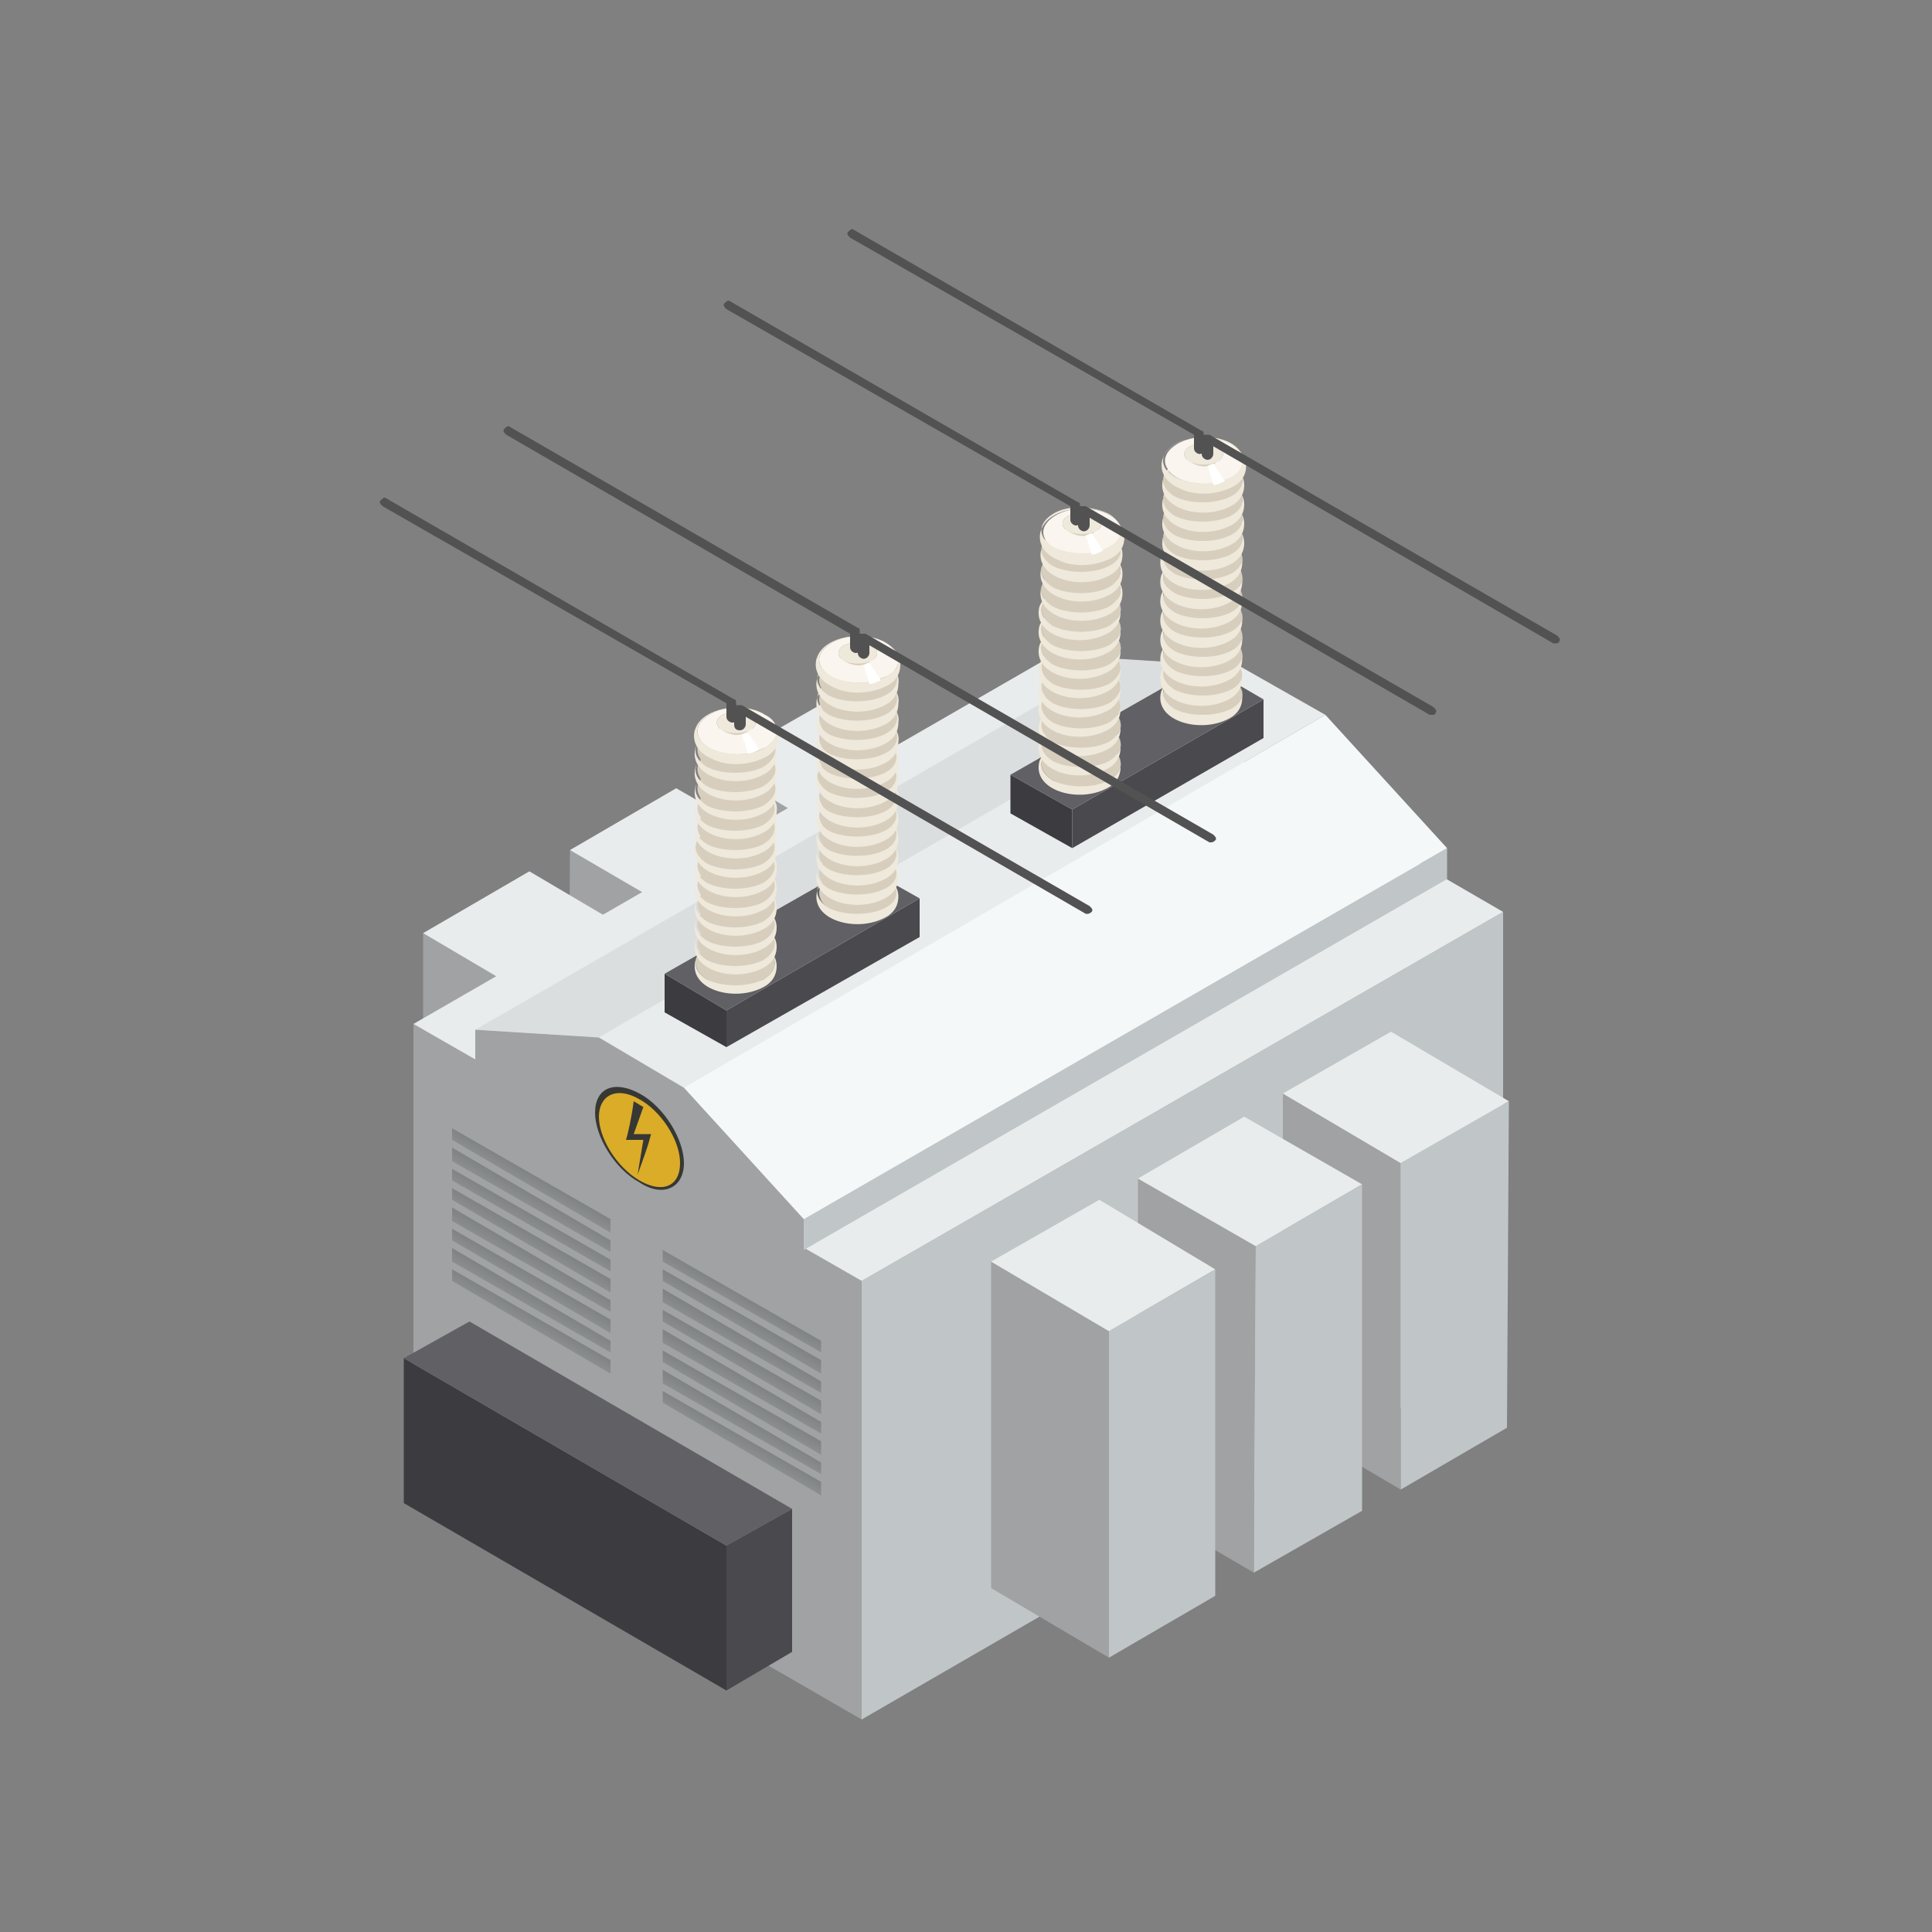 <?xml version="1.0" encoding="utf-8"?>
<!-- Generator: Adobe Illustrator 19.0.0, SVG Export Plug-In . SVG Version: 6.00 Build 0)  -->
<svg version="1.1" id="Warstwa_1" xmlns="http://www.w3.org/2000/svg" xmlns:xlink="http://www.w3.org/1999/xlink" x="0px" y="0px"
	 viewBox="0 0 100 100" style="enable-background:new 0 0 100 100;" xml:space="preserve">
<rect x="0" y="0" width="100" height="100" fill="#808080" stroke="none"/>
<style type="text/css">
	.st0{fill:#A0A2A3;}
	.st1{fill:#E9ECED;}
	.st2{fill:#3C3C40;}
	.st3{fill:#C0C6C7;}
	.st4{enable-background:new    ;}
	.st5{fill:#DBDEDF;}
	.st6{fill:#F5F8F8;}
	.st7{opacity:0.4;fill:url(#SVGID_1_);}
	.st8{opacity:0.4;fill:url(#SVGID_2_);}
	.st9{opacity:0.4;fill:url(#SVGID_3_);}
	.st10{opacity:0.4;fill:url(#SVGID_4_);}
	.st11{opacity:0.4;fill:url(#SVGID_5_);}
	.st12{opacity:0.4;fill:url(#SVGID_6_);}
	.st13{opacity:0.4;fill:url(#SVGID_7_);}
	.st14{opacity:0.4;fill:url(#SVGID_8_);}
	.st15{opacity:0.4;fill:url(#SVGID_9_);}
	.st16{opacity:0.4;fill:url(#SVGID_10_);}
	.st17{opacity:0.4;fill:url(#SVGID_11_);}
	.st18{opacity:0.4;fill:url(#SVGID_12_);}
	.st19{opacity:0.4;fill:url(#SVGID_13_);}
	.st20{opacity:0.4;fill:url(#SVGID_14_);}
	.st21{opacity:0.4;fill:url(#SVGID_15_);}
	.st22{opacity:0.4;fill:url(#SVGID_16_);}
	.st23{fill:#49494E;}
	.st24{fill:#606065;}
	.st25{fill:#D7CEBE;}
	.st26{fill:#EFE9DB;}
	.st27{fill:#FAF5EE;}
	.st28{fill:#FFFFFF;}
	.st29{fill:#525252;}
	.st30{fill:#373734;}
	.st31{fill:#DAAC27;}
</style>
<g id="_x35__1_">
	<g id="_x35_">
		<g>
			<g>
				<g>
					<polygon class="st0" points="43,60.1 37,56.5 37,39.6 43.1,43.2 					"/>
					<polygon class="st1" points="43.1,43.2 37,39.6 42.6,36.4 48.6,40 					"/>
					<polygon class="st2" points="48.6,40 48.6,56.9 43,60.1 43.1,43.2 					"/>
				</g>
				<g>
					<polygon class="st0" points="35.5,64.4 29.4,60.9 29.5,44 35.5,47.5 					"/>
					<polygon class="st1" points="35.5,47.5 29.5,44 35,40.8 41.1,44.3 					"/>
					<polygon class="st2" points="41.1,44.3 41,61.2 35.5,64.4 35.5,47.5 					"/>
				</g>
				<g>
					<polygon class="st0" points="27.9,68.8 21.9,65.2 21.9,48.3 28,51.9 					"/>
					<polygon class="st1" points="28,51.9 21.9,48.3 27.4,45.1 33.5,48.7 					"/>
					<polygon class="st2" points="33.5,48.7 33.5,65.6 27.9,68.8 28,51.9 					"/>
				</g>
			</g>
			<g id="Axonometric_Cube">
				<polygon id="Cube_face_-_left_78_" class="st0" points="44.6,89 21.4,75.6 21.4,53 44.6,66.3 				"/>
				<polygon id="Cube_face_-_right_78_" class="st3" points="77.8,69.8 44.6,89 44.6,66.3 77.8,47.2 				"/>
				<polygon id="Cube_face_-_top_78_" class="st1" points="44.6,66.3 21.4,53 54.7,33.8 77.8,47.2 				"/>
			</g>
			<g class="st4">
				<g>
					<polygon class="st5" points="24.6,53.3 57.9,34.1 64.2,34.5 31,53.7 					"/>
				</g>
				<g>
					<polygon class="st1" points="31,53.7 64.2,34.5 68.6,37 35.4,56.3 					"/>
				</g>
				<g>
					<polygon class="st3" points="41.6,63.1 74.9,43.9 74.9,45.5 41.6,64.7 					"/>
				</g>
				<g>
					<polygon class="st6" points="35.4,56.3 68.6,37 74.9,43.9 41.6,63.1 					"/>
				</g>
				<g>
					<polygon class="st0" points="35.4,56.3 41.6,63.1 41.6,64.7 24.6,54.9 24.6,53.3 31,53.7 					"/>
				</g>
			</g>
		</g>
		<g>
			<g>
				<linearGradient id="SVGID_1_" gradientUnits="userSpaceOnUse" x1="27.655" y1="60.823" x2="27.376" y2="61.306">
					<stop  offset="0" style="stop-color:#505557"/>
					<stop  offset="1" style="stop-color:#6B6F71"/>
				</linearGradient>
				<polygon class="st7" points="31.6,63.8 23.4,59 23.4,58.4 31.6,63.1 				"/>
				<linearGradient id="SVGID_2_" gradientUnits="userSpaceOnUse" x1="27.655" y1="61.867" x2="27.376" y2="62.35">
					<stop  offset="0" style="stop-color:#505557"/>
					<stop  offset="1" style="stop-color:#6B6F71"/>
				</linearGradient>
				<polygon class="st8" points="31.6,64.8 23.4,60.1 23.4,59.4 31.6,64.2 				"/>
				<linearGradient id="SVGID_3_" gradientUnits="userSpaceOnUse" x1="27.655" y1="62.91" x2="27.376" y2="63.394">
					<stop  offset="0" style="stop-color:#505557"/>
					<stop  offset="1" style="stop-color:#6B6F71"/>
				</linearGradient>
				<polygon class="st9" points="31.6,65.8 23.4,61.1 23.4,60.5 31.6,65.2 				"/>
				<linearGradient id="SVGID_4_" gradientUnits="userSpaceOnUse" x1="27.655" y1="63.954" x2="27.376" y2="64.437">
					<stop  offset="0" style="stop-color:#505557"/>
					<stop  offset="1" style="stop-color:#6B6F71"/>
				</linearGradient>
				<polygon class="st10" points="31.6,66.9 23.4,62.1 23.4,61.5 31.6,66.2 				"/>
				<linearGradient id="SVGID_5_" gradientUnits="userSpaceOnUse" x1="27.655" y1="64.998" x2="27.376" y2="65.481">
					<stop  offset="0" style="stop-color:#505557"/>
					<stop  offset="1" style="stop-color:#6B6F71"/>
				</linearGradient>
				<polygon class="st11" points="31.6,67.9 23.4,63.2 23.4,62.5 31.6,67.3 				"/>
				<linearGradient id="SVGID_6_" gradientUnits="userSpaceOnUse" x1="27.655" y1="66.041" x2="27.376" y2="66.525">
					<stop  offset="0" style="stop-color:#505557"/>
					<stop  offset="1" style="stop-color:#6B6F71"/>
				</linearGradient>
				<polygon class="st12" points="31.6,69 23.4,64.2 23.4,63.6 31.6,68.3 				"/>
				<linearGradient id="SVGID_7_" gradientUnits="userSpaceOnUse" x1="27.655" y1="67.085" x2="27.376" y2="67.568">
					<stop  offset="0" style="stop-color:#505557"/>
					<stop  offset="1" style="stop-color:#6B6F71"/>
				</linearGradient>
				<polygon class="st13" points="31.6,70 23.4,65.3 23.4,64.6 31.6,69.4 				"/>
				<linearGradient id="SVGID_8_" gradientUnits="userSpaceOnUse" x1="27.655" y1="68.129" x2="27.376" y2="68.612">
					<stop  offset="0" style="stop-color:#505557"/>
					<stop  offset="1" style="stop-color:#6B6F71"/>
				</linearGradient>
				<polygon class="st14" points="31.6,71.1 23.4,66.3 23.4,65.7 31.6,70.4 				"/>
			</g>
			<g>
				<linearGradient id="SVGID_9_" gradientUnits="userSpaceOnUse" x1="38.542" y1="67.109" x2="38.264" y2="67.592">
					<stop  offset="0" style="stop-color:#505557"/>
					<stop  offset="1" style="stop-color:#6B6F71"/>
				</linearGradient>
				<polygon class="st15" points="42.5,70 34.3,65.3 34.3,64.7 42.5,69.4 				"/>
				<linearGradient id="SVGID_10_" gradientUnits="userSpaceOnUse" x1="38.542" y1="68.153" x2="38.264" y2="68.636">
					<stop  offset="0" style="stop-color:#505557"/>
					<stop  offset="1" style="stop-color:#6B6F71"/>
				</linearGradient>
				<polygon class="st16" points="42.5,71.1 34.3,66.3 34.3,65.7 42.5,70.4 				"/>
				<linearGradient id="SVGID_11_" gradientUnits="userSpaceOnUse" x1="38.543" y1="69.196" x2="38.264" y2="69.68">
					<stop  offset="0" style="stop-color:#505557"/>
					<stop  offset="1" style="stop-color:#6B6F71"/>
				</linearGradient>
				<polygon class="st17" points="42.5,72.1 34.3,67.4 34.3,66.7 42.5,71.5 				"/>
				<linearGradient id="SVGID_12_" gradientUnits="userSpaceOnUse" x1="38.542" y1="70.24" x2="38.264" y2="70.723">
					<stop  offset="0" style="stop-color:#505557"/>
					<stop  offset="1" style="stop-color:#6B6F71"/>
				</linearGradient>
				<polygon class="st18" points="42.5,73.2 34.3,68.4 34.3,67.8 42.5,72.5 				"/>
				<linearGradient id="SVGID_13_" gradientUnits="userSpaceOnUse" x1="38.542" y1="71.284" x2="38.264" y2="71.767">
					<stop  offset="0" style="stop-color:#505557"/>
					<stop  offset="1" style="stop-color:#6B6F71"/>
				</linearGradient>
				<polygon class="st19" points="42.5,74.2 34.3,69.5 34.3,68.8 42.5,73.6 				"/>
				<linearGradient id="SVGID_14_" gradientUnits="userSpaceOnUse" x1="38.542" y1="72.328" x2="38.264" y2="72.811">
					<stop  offset="0" style="stop-color:#505557"/>
					<stop  offset="1" style="stop-color:#6B6F71"/>
				</linearGradient>
				<polygon class="st20" points="42.5,75.3 34.3,70.5 34.3,69.9 42.5,74.6 				"/>
				<linearGradient id="SVGID_15_" gradientUnits="userSpaceOnUse" x1="38.542" y1="73.371" x2="38.264" y2="73.855">
					<stop  offset="0" style="stop-color:#505557"/>
					<stop  offset="1" style="stop-color:#6B6F71"/>
				</linearGradient>
				<polygon class="st21" points="42.5,76.3 34.3,71.6 34.3,70.9 42.5,75.7 				"/>
				<linearGradient id="SVGID_16_" gradientUnits="userSpaceOnUse" x1="38.542" y1="74.415" x2="38.264" y2="74.898">
					<stop  offset="0" style="stop-color:#505557"/>
					<stop  offset="1" style="stop-color:#6B6F71"/>
				</linearGradient>
				<polygon class="st22" points="42.5,77.4 34.3,72.6 34.3,72 42.5,76.7 				"/>
			</g>
		</g>
	</g>
	<g>
		<g>
			<polygon class="st0" points="72.5,77.1 66.4,73.5 66.4,56.6 72.5,60.2 			"/>
			<polygon class="st1" points="72.5,60.2 66.4,56.6 72,53.4 78.1,57 			"/>
			<polygon class="st3" points="78.1,57 78,73.9 72.5,77.1 72.5,60.2 			"/>
		</g>
		<g>
			<polygon class="st0" points="64.9,81.4 58.9,77.9 58.9,61 65,64.5 			"/>
			<polygon class="st1" points="65,64.5 58.9,61 64.4,57.8 70.5,61.3 			"/>
			<polygon class="st3" points="70.5,61.3 70.5,78.2 64.9,81.4 65,64.5 			"/>
		</g>
		<g>
			<polygon class="st0" points="57.4,85.8 51.3,82.2 51.3,65.3 57.4,68.9 			"/>
			<polygon class="st1" points="57.4,68.9 51.3,65.3 56.9,62.1 62.9,65.7 			"/>
			<polygon class="st3" points="62.9,65.7 62.9,82.6 57.4,85.8 57.4,68.9 			"/>
		</g>
	</g>
	<g>
		<g id="Axonometric_Cube_1_">
			<polygon id="Cube_face_-_left_88_" class="st2" points="55.5,41.9 52.3,40.1 52.3,42.1 55.5,43.9 			"/>
			<polygon id="Cube_face_-_right_88_" class="st23" points="65.4,38.2 55.5,43.9 55.5,41.9 65.4,36.2 			"/>
			<polygon id="Cube_face_-_top_88_" class="st24" points="55.5,41.9 52.3,40.1 62.3,34.4 65.4,36.2 			"/>
		</g>
		<g>
			<path class="st25" d="M63.7,35.1c-0.8-0.5-2.1-0.5-2.9,0c-0.8,0.4-0.8,1.2,0,1.7c0.8,0.5,2.1,0.5,2.9,0
				C64.5,36.3,64.5,35.6,63.7,35.1z M62.9,36.3c-0.4,0.2-1,0.2-1.4,0s-0.4-0.6,0-0.8c0.4-0.2,1-0.2,1.4,0
				C63.3,35.7,63.3,36.1,62.9,36.3z"/>
			<path class="st26" d="M63.7,35.1L63.7,35.1c-1.1-0.7-3.2-0.4-3.6,0.7c-0.4,1.5,2,2.2,3.5,1.4c0,0,0,0,0,0
				c0.2-0.1,0.7-0.4,0.7-1.1C64.4,35.5,63.9,35.2,63.7,35.1z M63.7,36.7c-0.8,0.4-2.1,0.4-2.9,0c-0.8-0.5-0.8-1.2,0-1.7
				c0.8-0.4,2.1-0.4,2.9,0C64.5,35.6,64.5,36.3,63.7,36.7z"/>
			<path class="st25" d="M63.7,34.1c-0.8-0.5-2.1-0.5-2.9,0c-0.8,0.4-0.8,1.2,0,1.7c0.8,0.5,2.1,0.5,2.9,0
				C64.5,35.3,64.5,34.6,63.7,34.1z M62.9,35.3c-0.4,0.2-1,0.2-1.4,0c-0.4-0.2-0.4-0.6,0-0.8c0.4-0.2,1-0.2,1.4,0
				C63.3,34.7,63.3,35.1,62.9,35.3z"/>
			<path class="st26" d="M63.7,34.1L63.7,34.1c-1.1-0.7-3.2-0.4-3.6,0.7c-0.4,1.5,2,2.2,3.5,1.4c0,0,0,0,0,0c0,0,0,0,0,0
				c0.2-0.1,0.7-0.4,0.7-1.1C64.4,34.5,63.9,34.2,63.7,34.1z M63.7,35.7c-0.8,0.4-2.1,0.4-2.9,0c-0.8-0.5-0.8-1.2,0-1.7
				c0.8-0.4,2.1-0.4,2.9,0C64.5,34.6,64.5,35.3,63.7,35.7z"/>
			<path class="st25" d="M63.7,33.1c-0.8-0.5-2.1-0.5-2.9,0c-0.8,0.4-0.8,1.2,0,1.7c0.8,0.5,2.1,0.5,2.9,0
				C64.5,34.3,64.5,33.5,63.7,33.1z M62.9,34.3c-0.4,0.2-1,0.2-1.4,0c-0.4-0.2-0.4-0.6,0-0.8c0.4-0.2,1-0.2,1.4,0
				C63.3,33.7,63.3,34.1,62.9,34.3z"/>
			<path class="st26" d="M63.7,33.1c-1.1-0.7-3.2-0.4-3.6,0.7c-0.4,1.5,2,2.2,3.5,1.4c0,0,0,0,0,0c0,0,0,0,0,0
				c0.2-0.1,0.7-0.4,0.7-1.1C64.4,33.5,63.9,33.2,63.7,33.1z M63.7,34.7c-0.8,0.4-2.1,0.4-2.9,0c-0.8-0.5-0.8-1.2,0-1.7
				c0.8-0.4,2.1-0.4,2.9,0C64.5,33.5,64.5,34.3,63.7,34.7z"/>
			<path class="st25" d="M63.7,32.1c-0.8-0.5-2.1-0.5-2.9,0c-0.8,0.4-0.8,1.2,0,1.7c0.8,0.5,2.1,0.5,2.9,0
				C64.5,33.3,64.5,32.5,63.7,32.1z M62.9,33.3c-0.4,0.2-1,0.2-1.4,0c-0.4-0.2-0.4-0.6,0-0.8c0.4-0.2,1-0.2,1.4,0
				C63.3,32.7,63.3,33.1,62.9,33.3z"/>
			<path class="st26" d="M63.7,32.1c-1.1-0.7-3.2-0.4-3.6,0.7c-0.4,1.5,2,2.2,3.5,1.4c0,0,0,0,0,0l0,0c0.2-0.1,0.7-0.4,0.7-1.1
				C64.4,32.5,63.9,32.2,63.7,32.1z M63.7,33.7c-0.8,0.4-2.1,0.4-2.9,0c-0.8-0.5-0.8-1.2,0-1.7c0.8-0.4,2.1-0.4,2.9,0
				C64.5,32.5,64.5,33.3,63.7,33.7z"/>
			<path class="st25" d="M63.7,31.1c-0.8-0.5-2.1-0.5-2.9,0c-0.8,0.4-0.8,1.2,0,1.7c0.8,0.5,2.1,0.5,2.9,0
				C64.5,32.3,64.5,31.5,63.7,31.1z M62.9,32.3c-0.4,0.2-1,0.2-1.4,0c-0.4-0.2-0.4-0.6,0-0.8c0.4-0.2,1-0.2,1.4,0
				S63.3,32.1,62.9,32.3z"/>
			<path class="st26" d="M63.7,31.1c-1.1-0.7-3.2-0.4-3.6,0.7c-0.4,1.5,2,2.2,3.5,1.4c0,0,0,0,0,0c0,0,0,0,0,0
				c0.2-0.1,0.7-0.4,0.7-1.1C64.4,31.5,63.9,31.2,63.7,31.1z M63.7,32.7c-0.8,0.4-2.1,0.4-2.9,0c-0.8-0.5-0.8-1.2,0-1.7
				c0.8-0.4,2.1-0.4,2.9,0C64.5,31.5,64.5,32.3,63.7,32.7z"/>
			<path class="st25" d="M63.7,30.1c-0.8-0.5-2.1-0.5-2.9,0s-0.8,1.2,0,1.7c0.8,0.5,2.1,0.5,2.9,0C64.5,31.3,64.5,30.5,63.7,30.1z
				 M62.9,31.3c-0.4,0.2-1,0.2-1.4,0c-0.4-0.2-0.4-0.6,0-0.8c0.4-0.2,1-0.2,1.4,0C63.3,30.7,63.3,31.1,62.9,31.3z"/>
			<path class="st26" d="M63.7,30.1c-1.1-0.7-3.2-0.4-3.6,0.7c-0.4,1.5,2,2.2,3.5,1.4c0,0,0,0,0,0c0,0,0,0,0,0
				c0.2-0.1,0.7-0.4,0.7-1.1C64.4,30.5,63.9,30.2,63.7,30.1z M63.7,31.7c-0.8,0.4-2.1,0.4-2.9,0c-0.8-0.5-0.8-1.2,0-1.7
				s2.1-0.4,2.9,0C64.5,30.5,64.5,31.3,63.7,31.7z"/>
			<g>
				<path class="st25" d="M63.7,30.7c-0.8,0.4-2.1,0.4-2.9,0c-0.8-0.5-0.8-1.2,0-1.7c0.8-0.4,2.1-0.4,2.9,0
					C64.5,29.5,64.5,30.3,63.7,30.7z M63,30.3c0.4-0.2,0.4-0.6,0-0.8c-0.4-0.2-1-0.2-1.4,0c-0.4,0.2-0.4,0.6,0,0.8
					C61.9,30.5,62.6,30.5,63,30.3L63,30.3z"/>
			</g>
			<path class="st26" d="M63.7,29.1c-1.1-0.7-3.2-0.4-3.6,0.7c-0.4,1.5,2,2.2,3.5,1.4c0,0,0,0,0,0c0,0,0,0,0,0
				c0.2-0.1,0.7-0.4,0.7-1.1C64.4,29.5,63.9,29.2,63.7,29.1z M63.7,30.7c-0.8,0.4-2.1,0.4-2.9,0c-0.8-0.5-0.8-1.2,0-1.7
				c0.8-0.4,2.1-0.4,2.9,0C64.5,29.5,64.5,30.3,63.7,30.7z"/>
			<path class="st25" d="M63.7,28.1c-0.8-0.5-2.1-0.5-2.9,0c-0.8,0.4-0.8,1.2,0,1.7c0.8,0.5,2.1,0.5,2.9,0
				C64.5,29.3,64.5,28.5,63.7,28.1z M63,29.3c-0.4,0.2-1,0.2-1.4,0c-0.4-0.2-0.4-0.6,0-0.8c0.4-0.2,1-0.2,1.4,0
				C63.3,28.7,63.3,29.1,63,29.3z"/>
			<path class="st26" d="M63.7,28.1c-1.1-0.7-3.2-0.4-3.6,0.7c-0.4,1.5,2,2.2,3.5,1.4c0,0,0,0,0,0l0,0c0.2-0.1,0.7-0.4,0.7-1.1
				C64.4,28.5,63.9,28.2,63.7,28.1z M63.7,29.7c-0.8,0.4-2.1,0.4-2.9,0c-0.8-0.5-0.8-1.2,0-1.7c0.8-0.4,2.1-0.4,2.9,0
				C64.5,28.5,64.5,29.3,63.7,29.7z"/>
			<path class="st25" d="M63.7,27.1c-0.8-0.5-2.1-0.5-2.9,0c-0.8,0.4-0.8,1.2,0,1.7c0.8,0.5,2.1,0.5,2.9,0
				C64.5,28.3,64.5,27.5,63.7,27.1z M63,28.3c-0.4,0.2-1,0.2-1.4,0c-0.4-0.2-0.4-0.6,0-0.8c0.4-0.2,1-0.2,1.4,0
				C63.4,27.7,63.3,28.1,63,28.3z"/>
			<path class="st26" d="M63.8,27.1c-1.1-0.7-3.2-0.4-3.6,0.7c-0.4,1.5,2,2.2,3.5,1.4c0,0,0,0,0,0c0.2-0.1,0.7-0.4,0.7-1.1
				C64.4,27.5,63.9,27.2,63.8,27.1z M63.7,28.7c-0.8,0.4-2.1,0.4-2.9,0c-0.8-0.5-0.8-1.2,0-1.7c0.8-0.4,2.1-0.4,2.9,0
				C64.5,27.5,64.5,28.3,63.7,28.7z"/>
			<path class="st25" d="M63.7,26.1c-0.8-0.5-2.1-0.5-2.9,0c-0.8,0.4-0.8,1.2,0,1.7c0.8,0.5,2.1,0.5,2.9,0
				C64.5,27.3,64.5,26.5,63.7,26.1z M63,27.3c-0.4,0.2-1,0.2-1.4,0c-0.4-0.2-0.4-0.6,0-0.8c0.4-0.2,1-0.2,1.4,0
				C63.4,26.7,63.3,27.1,63,27.3z"/>
			<path class="st26" d="M63.8,26.1c-1.1-0.7-3.2-0.4-3.6,0.7c-0.4,1.5,2,2.2,3.5,1.4c0,0,0,0,0,0c0,0,0,0,0,0
				c0.2-0.1,0.7-0.4,0.7-1.1C64.4,26.5,63.9,26.2,63.8,26.1z M63.7,27.7c-0.8,0.4-2.1,0.4-2.9,0c-0.8-0.5-0.8-1.2,0-1.7
				c0.8-0.4,2.1-0.4,2.9,0C64.5,26.5,64.5,27.3,63.7,27.7z"/>
			<path class="st25" d="M63.7,25.1c-0.8-0.5-2.1-0.5-2.9,0c-0.8,0.4-0.8,1.2,0,1.7c0.8,0.5,2.1,0.5,2.9,0
				C64.5,26.3,64.5,25.5,63.7,25.1z M63,26.3c-0.4,0.2-1,0.2-1.4,0c-0.4-0.2-0.4-0.6,0-0.8c0.4-0.2,1-0.2,1.4,0
				C63.4,25.7,63.3,26.1,63,26.3z"/>
			<path class="st26" d="M63.8,25.1c-1.1-0.7-3.2-0.4-3.6,0.7c-0.4,1.5,2,2.2,3.5,1.4c0,0,0,0,0,0c0.2-0.1,0.7-0.4,0.7-1.1
				C64.4,25.5,63.9,25.2,63.8,25.1z M63.7,26.7c-0.8,0.4-2.1,0.4-2.9,0c-0.8-0.5-0.8-1.2,0-1.7c0.8-0.4,2.1-0.4,2.9,0
				C64.5,25.5,64.5,26.3,63.7,26.7z"/>
			<path class="st25" d="M63.7,24.1c-0.8-0.5-2.1-0.5-2.9,0c-0.8,0.4-0.8,1.2,0,1.7c0.8,0.5,2.1,0.5,2.9,0
				C64.5,25.3,64.5,24.5,63.7,24.1z M63,25.3c-0.4,0.2-1,0.2-1.4,0c-0.4-0.2-0.4-0.6,0-0.8c0.4-0.2,1-0.2,1.4,0
				C63.4,24.7,63.4,25.1,63,25.3z"/>
			<path class="st26" d="M63.8,24.1c-1.1-0.7-3.2-0.4-3.6,0.7c-0.4,1.5,2,2.2,3.5,1.4c0.1,0,0.1,0,0,0c0.2-0.1,0.7-0.4,0.7-1.1
				C64.4,24.5,63.9,24.2,63.8,24.1z M63.7,25.7L63.7,25.7c-0.8,0.4-2.1,0.4-2.9,0c-0.8-0.5-0.8-1.2,0-1.7c0.8-0.4,2.1-0.4,2.9,0
				C64.5,24.5,64.5,25.3,63.7,25.7z"/>
			<path class="st26" d="M63,23.1c-0.4-0.2-1-0.2-1.4,0c-0.4,0.2-0.4,0.6,0,0.8c0.4,0.2,1,0.2,1.4,0C63.4,23.7,63.4,23.3,63,23.1z"
				/>
			<path class="st27" d="M63.8,23c-0.8-0.5-2.1-0.5-2.9,0c-0.8,0.5-0.8,1.2,0,1.7c0.5,0.3,1.3,0.4,2,0.3c0.2,0,0.4-0.1,0.6-0.2
				c0.1,0,0.2-0.1,0.3-0.1C64.5,24.3,64.5,23.5,63.8,23z M63,23.9L63,23.9c0,0-0.1,0-0.1,0.1c-0.1,0-0.2,0.1-0.3,0.1
				c-0.3,0.1-0.7,0-1-0.2c-0.4-0.2-0.4-0.6,0-0.8c0.4-0.2,1-0.2,1.4,0C63.4,23.3,63.4,23.7,63,23.9z"/>
			<path class="st26" d="M63.8,23L63.8,23c-1.1-0.7-3.2-0.4-3.6,0.7c-0.1,0.2-0.3,1.1,0.9,1.6c0.6,0.3,1.7,0.4,2.7-0.1c0,0,0,0,0,0
				l0,0c0.2-0.1,0.7-0.4,0.7-1.1C64.4,23.5,64.1,23.2,63.8,23z M63.7,24.7c-0.8,0.5-2.1,0.4-2.9,0c-0.8-0.5-0.8-1.2,0-1.7
				c0.8-0.5,2.1-0.4,2.9,0C64.5,23.5,64.5,24.3,63.7,24.7z"/>
			<path class="st28" d="M62.8,24c-0.1,0-0.2,0.1-0.3,0.1l0.3,1c0.2,0,0.4-0.1,0.6-0.2L62.8,24z"/>
		</g>
		<g>
			<path class="st25" d="M57.4,38.7c-0.8-0.5-2.1-0.5-2.9,0c-0.8,0.4-0.8,1.2,0,1.7c0.8,0.5,2.1,0.5,2.9,0
				C58.2,39.9,58.2,39.2,57.4,38.7z M56.6,39.9c-0.4,0.2-1,0.2-1.4,0c-0.4-0.2-0.4-0.6,0-0.8c0.4-0.2,1-0.2,1.4,0
				C57,39.4,57,39.7,56.6,39.9z"/>
			<path class="st26" d="M57.4,38.7L57.4,38.7c-1.1-0.7-3.2-0.4-3.6,0.7c-0.4,1.5,2,2.2,3.5,1.4c0,0,0,0,0,0
				c0.2-0.1,0.7-0.4,0.7-1.1C58.1,39.1,57.6,38.8,57.4,38.7z M57.4,40.4c-0.8,0.4-2.1,0.4-2.9,0c-0.8-0.5-0.8-1.2,0-1.7
				c0.8-0.4,2.1-0.4,2.9,0C58.2,39.2,58.2,39.9,57.4,40.4z"/>
			<path class="st25" d="M57.4,37.7c-0.8-0.5-2.1-0.5-2.9,0c-0.8,0.4-0.8,1.2,0,1.7c0.8,0.5,2.1,0.5,2.9,0
				C58.2,38.9,58.2,38.2,57.4,37.7z M56.6,38.9c-0.4,0.2-1,0.2-1.4,0c-0.4-0.2-0.4-0.6,0-0.8c0.4-0.2,1-0.2,1.4,0
				C57,38.4,57,38.7,56.6,38.9z"/>
			<path class="st26" d="M57.4,37.7L57.4,37.7c-1.1-0.7-3.2-0.4-3.6,0.7c-0.4,1.5,2,2.2,3.5,1.4c0,0,0,0,0,0c0,0,0,0,0,0
				c0.2-0.1,0.7-0.4,0.7-1.1C58.1,38.1,57.6,37.8,57.4,37.7z M57.4,39.4c-0.8,0.4-2.1,0.4-2.9,0c-0.8-0.5-0.8-1.2,0-1.7
				c0.8-0.4,2.1-0.4,2.9,0C58.2,38.2,58.2,38.9,57.4,39.4z"/>
			<path class="st25" d="M57.4,36.7c-0.8-0.5-2.1-0.5-2.9,0c-0.8,0.4-0.8,1.2,0,1.7c0.8,0.5,2.1,0.5,2.9,0
				C58.2,37.9,58.2,37.2,57.4,36.7z M56.6,37.9c-0.4,0.2-1,0.2-1.4,0c-0.4-0.2-0.4-0.6,0-0.8c0.4-0.2,1-0.2,1.4,0
				C57,37.4,57,37.7,56.6,37.9z"/>
			<path class="st26" d="M57.4,36.7c-1.1-0.7-3.2-0.4-3.6,0.7c-0.4,1.5,2,2.2,3.5,1.4c0,0,0,0,0,0c0,0,0,0,0,0
				c0.2-0.1,0.7-0.4,0.7-1.1C58.1,37.1,57.6,36.8,57.4,36.7z M57.4,38.4c-0.8,0.4-2.1,0.4-2.9,0c-0.8-0.5-0.8-1.2,0-1.7
				c0.8-0.4,2.1-0.4,2.9,0C58.2,37.2,58.2,37.9,57.4,38.4z"/>
			<path class="st25" d="M57.4,35.7c-0.8-0.5-2.1-0.5-2.9,0c-0.8,0.4-0.8,1.2,0,1.7c0.8,0.5,2.1,0.5,2.9,0
				C58.2,36.9,58.2,36.2,57.4,35.7z M56.6,36.9c-0.4,0.2-1,0.2-1.4,0c-0.4-0.2-0.4-0.6,0-0.8c0.4-0.2,1-0.2,1.4,0
				C57,36.4,57,36.7,56.6,36.9z"/>
			<path class="st26" d="M57.4,35.7c-1.1-0.7-3.2-0.4-3.6,0.7c-0.4,1.5,2,2.2,3.5,1.4c0,0,0,0,0,0c0,0,0,0,0,0
				c0.2-0.1,0.7-0.4,0.7-1.1C58.1,36.1,57.6,35.8,57.4,35.7z M57.4,37.4c-0.8,0.4-2.1,0.4-2.9,0c-0.8-0.5-0.8-1.2,0-1.7
				c0.8-0.4,2.1-0.4,2.9,0C58.2,36.2,58.2,36.9,57.4,37.4z"/>
			<path class="st25" d="M57.4,34.7c-0.8-0.5-2.1-0.5-2.9,0c-0.8,0.4-0.8,1.2,0,1.7c0.8,0.5,2.1,0.5,2.9,0
				C58.2,35.9,58.2,35.2,57.4,34.7z M56.6,35.9c-0.4,0.2-1,0.2-1.4,0c-0.4-0.2-0.4-0.6,0-0.8s1-0.2,1.4,0C57,35.4,57,35.7,56.6,35.9
				z"/>
			<path class="st26" d="M57.4,34.7c-1.1-0.7-3.2-0.4-3.6,0.7c-0.4,1.5,2,2.2,3.5,1.4c0,0,0,0,0,0c0,0,0,0,0,0
				c0.2-0.1,0.7-0.4,0.7-1.1C58.1,35.1,57.6,34.8,57.4,34.7z M57.4,36.4c-0.8,0.4-2.1,0.4-2.9,0c-0.8-0.5-0.8-1.2,0-1.7
				c0.8-0.4,2.1-0.4,2.9,0C58.2,35.2,58.2,35.9,57.4,36.4z"/>
			<path class="st25" d="M57.4,33.7c-0.8-0.5-2.1-0.5-2.9,0c-0.8,0.4-0.8,1.2,0,1.7c0.8,0.5,2.1,0.5,2.9,0
				C58.2,34.9,58.2,34.2,57.4,33.7z M56.6,34.9c-0.4,0.2-1,0.2-1.4,0c-0.4-0.2-0.4-0.6,0-0.8c0.4-0.2,1-0.2,1.4,0
				C57,34.4,57,34.7,56.6,34.9z"/>
			<path class="st26" d="M57.4,33.7c-1.1-0.7-3.2-0.4-3.6,0.7c-0.4,1.5,2,2.2,3.5,1.4c0,0,0,0,0,0l0,0c0.2-0.1,0.7-0.4,0.7-1.1
				C58.1,34.1,57.6,33.8,57.4,33.7z M57.4,35.4c-0.8,0.4-2.1,0.4-2.9,0c-0.8-0.5-0.8-1.2,0-1.7c0.8-0.4,2.1-0.4,2.9,0
				C58.2,34.2,58.2,34.9,57.4,35.4z"/>
			<g>
				<path class="st25" d="M57.4,34.4c-0.8,0.4-2.1,0.4-2.9,0c-0.8-0.5-0.8-1.2,0-1.7c0.8-0.4,2.1-0.4,2.9,0
					C58.2,33.2,58.2,33.9,57.4,34.4z M56.6,33.9c0.4-0.2,0.4-0.6,0-0.8c-0.4-0.2-1-0.2-1.4,0c-0.4,0.2-0.4,0.6,0,0.8
					C55.6,34.1,56.3,34.1,56.6,33.9L56.6,33.9z"/>
			</g>
			<path class="st26" d="M57.4,32.7c-1.1-0.7-3.2-0.4-3.6,0.7c-0.4,1.5,2,2.2,3.5,1.4c0,0,0,0,0,0c0,0,0,0,0,0
				c0.2-0.1,0.7-0.4,0.7-1.1C58.1,33.1,57.6,32.8,57.4,32.7z M57.4,34.4c-0.8,0.4-2.1,0.4-2.9,0c-0.8-0.5-0.8-1.2,0-1.7
				c0.8-0.4,2.1-0.4,2.9,0C58.2,33.2,58.2,33.9,57.4,34.4z"/>
			<path class="st25" d="M57.4,31.7c-0.8-0.5-2.1-0.5-2.9,0c-0.8,0.4-0.8,1.2,0,1.7c0.8,0.5,2.1,0.5,2.9,0
				C58.2,32.9,58.2,32.2,57.4,31.7z M56.7,32.9c-0.4,0.2-1,0.2-1.4,0c-0.4-0.2-0.4-0.6,0-0.8c0.4-0.2,1-0.2,1.4,0
				C57,32.4,57,32.7,56.7,32.9z"/>
			<path class="st26" d="M57.4,31.7c-1.1-0.7-3.2-0.4-3.6,0.7c-0.4,1.5,2,2.2,3.5,1.4c0,0,0,0,0,0c0,0,0,0,0,0
				c0.2-0.1,0.7-0.4,0.7-1.1C58.1,32.1,57.6,31.8,57.4,31.7z M57.4,33.4c-0.8,0.4-2.1,0.4-2.9,0c-0.8-0.5-0.8-1.2,0-1.7
				c0.8-0.4,2.1-0.4,2.9,0C58.2,32.2,58.2,32.9,57.4,33.4z"/>
			<path class="st25" d="M57.4,30.7c-0.8-0.5-2.1-0.5-2.9,0c-0.8,0.4-0.8,1.2,0,1.7c0.8,0.5,2.1,0.5,2.9,0
				C58.2,31.9,58.2,31.2,57.4,30.7z M56.7,31.9c-0.4,0.2-1,0.2-1.4,0c-0.4-0.2-0.4-0.6,0-0.8c0.4-0.2,1-0.2,1.4,0
				C57,31.3,57,31.7,56.7,31.9z"/>
			<path class="st26" d="M57.4,30.7c-1.1-0.7-3.2-0.4-3.6,0.7c-0.4,1.5,2,2.2,3.5,1.4c0,0,0,0,0,0c0.2-0.1,0.7-0.4,0.7-1.1
				C58.1,31.1,57.6,30.8,57.4,30.7z M57.4,32.4c-0.8,0.4-2.1,0.4-2.9,0c-0.8-0.5-0.8-1.2,0-1.7c0.8-0.4,2.1-0.4,2.9,0
				C58.2,31.2,58.2,31.9,57.4,32.4z"/>
			<path class="st25" d="M57.4,29.7c-0.8-0.5-2.1-0.5-2.9,0c-0.8,0.4-0.8,1.2,0,1.7c0.8,0.5,2.1,0.5,2.9,0
				C58.2,30.9,58.2,30.2,57.4,29.7z M56.7,30.9c-0.4,0.2-1,0.2-1.4,0c-0.4-0.2-0.4-0.6,0-0.8c0.4-0.2,1-0.2,1.4,0
				C57.1,30.3,57,30.7,56.7,30.9z"/>
			<path class="st26" d="M57.5,29.7c-1.1-0.7-3.2-0.4-3.6,0.7c-0.4,1.5,2,2.2,3.5,1.4c0,0,0,0,0,0c0,0,0,0,0,0
				c0.2-0.1,0.7-0.4,0.7-1.1C58.1,30.1,57.6,29.8,57.5,29.7z M57.4,31.4c-0.8,0.4-2.1,0.4-2.9,0c-0.8-0.5-0.8-1.2,0-1.7
				c0.8-0.4,2.1-0.4,2.9,0C58.2,30.2,58.2,30.9,57.4,31.4z"/>
			<path class="st25" d="M57.4,28.7c-0.8-0.5-2.1-0.5-2.9,0c-0.8,0.4-0.8,1.2,0,1.7c0.8,0.5,2.1,0.5,2.9,0
				C58.2,29.9,58.2,29.2,57.4,28.7z M56.7,29.9c-0.4,0.2-1,0.2-1.4,0c-0.4-0.2-0.4-0.6,0-0.8c0.4-0.2,1-0.2,1.4,0
				C57.1,29.3,57,29.7,56.7,29.9z"/>
			<path class="st26" d="M57.5,28.7c-1.1-0.7-3.2-0.4-3.6,0.7c-0.4,1.5,2,2.2,3.5,1.4c0,0,0,0,0,0c0.2-0.1,0.7-0.4,0.7-1.1
				C58.1,29.1,57.6,28.8,57.5,28.7z M57.4,30.4c-0.8,0.4-2.1,0.4-2.9,0c-0.8-0.5-0.8-1.2,0-1.7c0.8-0.4,2.1-0.4,2.9,0
				C58.2,29.2,58.2,29.9,57.4,30.4z"/>
			<path class="st25" d="M57.4,27.7c-0.8-0.5-2.1-0.5-2.9,0c-0.8,0.4-0.8,1.2,0,1.7c0.8,0.5,2.1,0.5,2.9,0
				C58.2,28.9,58.2,28.2,57.4,27.7z M56.7,28.9c-0.4,0.2-1,0.2-1.4,0c-0.4-0.2-0.4-0.6,0-0.8c0.4-0.2,1-0.2,1.4,0
				C57.1,28.3,57,28.7,56.7,28.9z"/>
			<path class="st26" d="M57.5,27.7c-1.1-0.7-3.2-0.4-3.6,0.7c-0.4,1.5,2,2.2,3.5,1.4c0.1,0,0.1,0,0,0c0.2-0.1,0.7-0.4,0.7-1.1
				C58.1,28.1,57.6,27.8,57.5,27.7z M57.4,29.3L57.4,29.3c-0.8,0.4-2.1,0.4-2.9,0c-0.8-0.5-0.8-1.2,0-1.7c0.8-0.4,2.1-0.4,2.9,0
				C58.2,28.2,58.2,28.9,57.4,29.3z"/>
			<path class="st26" d="M56.7,26.7c-0.4-0.2-1-0.2-1.4,0c-0.4,0.2-0.4,0.6,0,0.8c0.4,0.2,1,0.2,1.4,0C57.1,27.3,57.1,27,56.7,26.7z
				"/>
			<path class="st27" d="M57.5,26.7c-0.8-0.5-2.1-0.5-2.9,0c-0.8,0.5-0.8,1.2,0,1.7c0.5,0.3,1.3,0.4,2,0.3c0.2,0,0.4-0.1,0.6-0.2
				c0.1,0,0.2-0.1,0.3-0.1C58.2,27.9,58.2,27.1,57.5,26.7z M56.7,27.5L56.7,27.5c0,0-0.1,0-0.1,0.1c-0.1,0-0.2,0.1-0.3,0.1
				c-0.3,0.1-0.7,0-1-0.2c-0.4-0.2-0.4-0.6,0-0.8c0.4-0.2,1-0.2,1.4,0C57.1,27,57.1,27.3,56.7,27.5z"/>
			<path class="st26" d="M57.5,26.7L57.5,26.7c-1.1-0.7-3.2-0.4-3.6,0.7c-0.1,0.2-0.3,1.1,0.9,1.6c0.6,0.3,1.7,0.4,2.7-0.1
				c0,0,0,0,0,0l0,0c0.2-0.1,0.7-0.4,0.7-1.1C58.1,27.2,57.8,26.9,57.5,26.7z M57.4,28.3c-0.8,0.5-2.1,0.4-2.9,0
				c-0.8-0.5-0.8-1.2,0-1.7c0.8-0.5,2.1-0.4,2.9,0C58.2,27.1,58.2,27.9,57.4,28.3z"/>
			<path class="st28" d="M56.5,27.6c-0.1,0-0.2,0.1-0.3,0.1l0.3,1c0.2,0,0.4-0.1,0.6-0.2L56.5,27.6z"/>
		</g>
	</g>
	<g>
		<g id="Axonometric_Cube_3_">
			<polygon id="Cube_face_-_left_90_" class="st2" points="37.6,52.3 34.4,50.4 34.4,52.4 37.6,54.2 			"/>
			<polygon id="Cube_face_-_right_90_" class="st23" points="47.6,48.5 37.6,54.2 37.6,52.3 47.6,46.5 			"/>
			<polygon id="Cube_face_-_top_90_" class="st24" points="37.6,52.3 34.4,50.4 44.4,44.7 47.6,46.5 			"/>
		</g>
		<g>
			<path class="st25" d="M45.9,45.4c-0.8-0.5-2.1-0.5-2.9,0c-0.8,0.4-0.8,1.2,0,1.7c0.8,0.5,2.1,0.5,2.9,0
				C46.6,46.6,46.6,45.9,45.9,45.4z M45.1,46.6c-0.4,0.2-1,0.2-1.4,0c-0.4-0.2-0.4-0.6,0-0.8c0.4-0.2,1-0.2,1.4,0
				C45.5,46,45.5,46.4,45.1,46.6z"/>
			<path class="st26" d="M45.9,45.4L45.9,45.4c-1.1-0.7-3.2-0.4-3.6,0.7c-0.4,1.5,2,2.2,3.5,1.4c0,0,0,0,0,0
				c0.2-0.1,0.7-0.4,0.7-1.1C46.5,45.8,46,45.5,45.9,45.4z M45.8,47c-0.8,0.4-2.1,0.4-2.9,0c-0.8-0.5-0.8-1.2,0-1.7
				c0.8-0.4,2.1-0.4,2.9,0C46.6,45.9,46.6,46.6,45.8,47z"/>
			<path class="st25" d="M45.9,44.4c-0.8-0.5-2.1-0.5-2.9,0c-0.8,0.4-0.8,1.2,0,1.7c0.8,0.5,2.1,0.5,2.9,0
				C46.6,45.6,46.6,44.9,45.9,44.4z M45.1,45.6c-0.4,0.2-1,0.2-1.4,0c-0.4-0.2-0.4-0.6,0-0.8c0.4-0.2,1-0.2,1.4,0
				C45.5,45,45.5,45.4,45.1,45.6z"/>
			<path class="st26" d="M45.9,44.4L45.9,44.4c-1.1-0.7-3.2-0.4-3.6,0.7c-0.4,1.5,2,2.2,3.5,1.4c0,0,0,0,0,0c0,0,0,0,0,0
				c0.2-0.1,0.7-0.4,0.7-1.1C46.5,44.8,46,44.5,45.9,44.4z M45.8,46c-0.8,0.4-2.1,0.4-2.9,0c-0.8-0.5-0.8-1.2,0-1.7
				c0.8-0.4,2.1-0.4,2.9,0C46.6,44.9,46.6,45.6,45.8,46z"/>
			<path class="st25" d="M45.9,43.4c-0.8-0.5-2.1-0.5-2.9,0c-0.8,0.4-0.8,1.2,0,1.7c0.8,0.5,2.1,0.5,2.9,0
				C46.6,44.6,46.6,43.8,45.9,43.4z M45.1,44.6c-0.4,0.2-1,0.2-1.4,0c-0.4-0.2-0.4-0.6,0-0.8c0.4-0.2,1-0.2,1.4,0
				C45.5,44,45.5,44.4,45.1,44.6z"/>
			<path class="st26" d="M45.9,43.4c-1.1-0.7-3.2-0.4-3.6,0.7c-0.4,1.5,2,2.2,3.5,1.4c0,0,0,0,0,0c0,0,0,0,0,0
				c0.2-0.1,0.7-0.4,0.7-1.1C46.5,43.8,46,43.5,45.9,43.4z M45.8,45c-0.8,0.4-2.1,0.4-2.9,0c-0.8-0.5-0.8-1.2,0-1.7
				c0.8-0.4,2.1-0.4,2.9,0C46.6,43.8,46.6,44.6,45.8,45z"/>
			<path class="st25" d="M45.9,42.4c-0.8-0.5-2.1-0.5-2.9,0c-0.8,0.4-0.8,1.2,0,1.7c0.8,0.5,2.1,0.5,2.9,0
				C46.6,43.6,46.6,42.8,45.9,42.4z M45.1,43.6c-0.4,0.2-1,0.2-1.4,0c-0.4-0.2-0.4-0.6,0-0.8c0.4-0.2,1-0.2,1.4,0
				C45.5,43,45.5,43.4,45.1,43.6z"/>
			<path class="st26" d="M45.9,42.4c-1.1-0.7-3.2-0.4-3.6,0.7c-0.4,1.5,2,2.2,3.5,1.4c0,0,0,0,0,0c0,0,0,0,0,0
				c0.2-0.1,0.7-0.4,0.7-1.1C46.5,42.8,46.1,42.5,45.9,42.4z M45.8,44c-0.8,0.4-2.1,0.4-2.9,0c-0.8-0.5-0.8-1.2,0-1.7
				c0.8-0.4,2.1-0.4,2.9,0C46.6,42.8,46.6,43.6,45.8,44z"/>
			<path class="st25" d="M45.9,41.4c-0.8-0.5-2.1-0.5-2.9,0c-0.8,0.4-0.8,1.2,0,1.7c0.8,0.5,2.1,0.5,2.9,0
				C46.6,42.6,46.6,41.8,45.9,41.4z M45.1,42.6c-0.4,0.2-1,0.2-1.4,0c-0.4-0.2-0.4-0.6,0-0.8c0.4-0.2,1-0.2,1.4,0
				C45.5,42,45.5,42.4,45.1,42.6z"/>
			<path class="st26" d="M45.9,41.4c-1.1-0.7-3.2-0.4-3.6,0.7c-0.4,1.5,2,2.2,3.5,1.4c0,0,0,0,0,0c0,0,0,0,0,0
				c0.2-0.1,0.7-0.4,0.7-1.1C46.5,41.8,46.1,41.5,45.9,41.4z M45.8,43c-0.8,0.4-2.1,0.4-2.9,0c-0.8-0.5-0.8-1.2,0-1.7
				c0.8-0.4,2.1-0.4,2.9,0C46.6,41.8,46.6,42.6,45.8,43z"/>
			<path class="st25" d="M45.9,40.4c-0.8-0.5-2.1-0.5-2.9,0c-0.8,0.4-0.8,1.2,0,1.7c0.8,0.5,2.1,0.5,2.9,0
				C46.6,41.6,46.6,40.8,45.9,40.4z M45.1,41.6c-0.4,0.2-1,0.2-1.4,0c-0.4-0.2-0.4-0.6,0-0.8c0.4-0.2,1-0.2,1.4,0
				C45.5,41,45.5,41.4,45.1,41.6z"/>
			<path class="st26" d="M45.9,40.4c-1.1-0.7-3.2-0.4-3.6,0.7c-0.4,1.5,2,2.2,3.5,1.4c0,0,0,0,0,0l0,0c0.2-0.1,0.7-0.4,0.7-1.1
				C46.6,40.8,46.1,40.5,45.9,40.4z M45.8,42c-0.8,0.4-2.1,0.4-2.9,0c-0.8-0.5-0.8-1.2,0-1.7c0.8-0.4,2.1-0.4,2.9,0
				C46.6,40.8,46.6,41.6,45.8,42z"/>
			<g>
				<path class="st25" d="M45.8,41c-0.8,0.4-2.1,0.4-2.9,0c-0.8-0.5-0.8-1.2,0-1.7c0.8-0.4,2.1-0.4,2.9,0
					C46.6,39.8,46.6,40.6,45.8,41z M45.1,40.6c0.4-0.2,0.4-0.6,0-0.8c-0.4-0.2-1-0.2-1.4,0c-0.4,0.2-0.4,0.6,0,0.8
					C44.1,40.8,44.7,40.8,45.1,40.6L45.1,40.6z"/>
			</g>
			<path class="st26" d="M45.9,39.4c-1.1-0.7-3.2-0.4-3.6,0.7c-0.4,1.5,2,2.2,3.5,1.4c0,0,0,0,0,0c0,0,0,0,0,0
				c0.2-0.1,0.7-0.4,0.7-1.1C46.6,39.8,46.1,39.5,45.9,39.4z M45.8,41c-0.8,0.4-2.1,0.4-2.9,0c-0.8-0.5-0.8-1.2,0-1.7
				c0.8-0.4,2.1-0.4,2.9,0C46.6,39.8,46.6,40.6,45.8,41z"/>
			<path class="st25" d="M45.9,38.4c-0.8-0.5-2.1-0.5-2.9,0c-0.8,0.4-0.8,1.2,0,1.7c0.8,0.5,2.1,0.5,2.9,0
				C46.6,39.6,46.6,38.8,45.9,38.4z M45.1,39.6c-0.4,0.2-1,0.2-1.4,0c-0.4-0.2-0.4-0.6,0-0.8c0.4-0.2,1-0.2,1.4,0
				C45.5,39,45.5,39.4,45.1,39.6z"/>
			<path class="st26" d="M45.9,38.4c-1.1-0.7-3.2-0.4-3.6,0.7c-0.4,1.5,2,2.2,3.5,1.4c0,0,0,0,0,0c0,0,0,0,0,0
				c0.2-0.1,0.7-0.4,0.7-1.1C46.6,38.8,46.1,38.5,45.9,38.4z M45.8,40c-0.8,0.4-2.1,0.4-2.9,0c-0.8-0.5-0.8-1.2,0-1.7
				c0.8-0.4,2.1-0.4,2.9,0C46.6,38.8,46.6,39.6,45.8,40z"/>
			<path class="st25" d="M45.9,37.4c-0.8-0.5-2.1-0.5-2.9,0c-0.8,0.4-0.8,1.2,0,1.7c0.8,0.5,2.1,0.5,2.9,0
				C46.6,38.6,46.7,37.8,45.9,37.4z M45.1,38.6c-0.4,0.2-1,0.2-1.4,0c-0.4-0.2-0.4-0.6,0-0.8c0.4-0.2,1-0.2,1.4,0
				C45.5,38,45.5,38.4,45.1,38.6z"/>
			<path class="st26" d="M45.9,37.4c-1.1-0.7-3.2-0.4-3.6,0.7c-0.4,1.5,2,2.2,3.5,1.4c0,0,0,0,0,0c0.2-0.1,0.7-0.4,0.7-1.1
				C46.6,37.8,46.1,37.5,45.9,37.4z M45.8,39c-0.8,0.4-2.1,0.4-2.9,0c-0.8-0.5-0.8-1.2,0-1.7c0.8-0.4,2.1-0.4,2.9,0
				C46.7,37.8,46.6,38.6,45.8,39z"/>
			<path class="st25" d="M45.9,36.4c-0.8-0.5-2.1-0.5-2.9,0c-0.8,0.4-0.8,1.2,0,1.7c0.8,0.5,2.1,0.5,2.9,0
				C46.6,37.6,46.7,36.8,45.9,36.4z M45.1,37.6c-0.4,0.2-1,0.2-1.4,0c-0.4-0.2-0.4-0.6,0-0.8c0.4-0.2,1-0.2,1.4,0
				C45.5,37,45.5,37.4,45.1,37.6z"/>
			<path class="st26" d="M45.9,36.4c-1.1-0.7-3.2-0.4-3.6,0.7c-0.4,1.5,2,2.2,3.5,1.4c0,0,0,0,0,0c0,0,0,0,0,0
				c0.2-0.1,0.7-0.4,0.7-1.1C46.6,36.8,46.1,36.5,45.9,36.4z M45.8,38c-0.8,0.4-2.1,0.4-2.9,0c-0.8-0.5-0.8-1.2,0-1.7
				c0.8-0.4,2.1-0.4,2.9,0C46.7,36.8,46.6,37.6,45.8,38z"/>
			<path class="st25" d="M45.9,35.4c-0.8-0.5-2.1-0.5-2.9,0c-0.8,0.4-0.8,1.2,0,1.7c0.8,0.5,2.1,0.5,2.9,0
				C46.6,36.6,46.7,35.8,45.9,35.4z M45.1,36.6c-0.4,0.2-1,0.2-1.4,0c-0.4-0.2-0.4-0.6,0-0.8c0.4-0.2,1-0.2,1.4,0
				C45.5,36,45.5,36.4,45.1,36.6z"/>
			<path class="st26" d="M45.9,35.4c-1.1-0.7-3.2-0.4-3.6,0.7c-0.4,1.5,2,2.2,3.5,1.4c0,0,0,0,0,0c0.2-0.1,0.7-0.4,0.7-1.1
				C46.6,35.8,46.1,35.5,45.9,35.4z M45.8,37c-0.8,0.4-2.1,0.4-2.9,0c-0.8-0.5-0.8-1.2,0-1.7c0.8-0.4,2.1-0.4,2.9,0
				C46.7,35.8,46.6,36.6,45.8,37z"/>
			<path class="st25" d="M45.9,34.4c-0.8-0.5-2.1-0.5-2.9,0c-0.8,0.4-0.8,1.2,0,1.7c0.8,0.5,2.1,0.5,2.9,0
				C46.6,35.6,46.7,34.8,45.9,34.4z M45.1,35.6c-0.4,0.2-1,0.2-1.4,0c-0.4-0.2-0.4-0.6,0-0.8c0.4-0.2,1-0.2,1.4,0
				C45.5,35,45.5,35.4,45.1,35.6z"/>
			<path class="st26" d="M45.9,34.4c-1.1-0.7-3.2-0.4-3.6,0.7c-0.4,1.5,2,2.2,3.5,1.4c0.1,0,0.1,0,0,0c0.2-0.1,0.7-0.4,0.7-1.1
				C46.6,34.8,46.1,34.5,45.9,34.4z M45.8,36L45.8,36c-0.8,0.4-2.1,0.4-2.9,0c-0.8-0.5-0.8-1.2,0-1.7c0.8-0.4,2.1-0.4,2.9,0
				C46.7,34.8,46.6,35.6,45.8,36z"/>
			<path class="st26" d="M45.1,33.4c-0.4-0.2-1-0.2-1.4,0c-0.4,0.2-0.4,0.6,0,0.8c0.4,0.2,1,0.2,1.4,0C45.5,34,45.5,33.6,45.1,33.4z
				"/>
			<path class="st27" d="M45.9,33.3c-0.8-0.5-2.1-0.5-2.9,0c-0.8,0.5-0.8,1.2,0,1.7c0.5,0.3,1.3,0.4,2,0.3c0.2,0,0.4-0.1,0.6-0.2
				c0.1,0,0.2-0.1,0.3-0.1C46.7,34.6,46.7,33.8,45.9,33.3z M45.1,34.2L45.1,34.2c0,0-0.1,0-0.1,0.1c-0.1,0-0.2,0.1-0.3,0.1
				c-0.3,0.1-0.7,0-1-0.2c-0.4-0.2-0.4-0.6,0-0.8c0.4-0.2,1-0.2,1.4,0C45.5,33.6,45.5,34,45.1,34.2z"/>
			<path class="st26" d="M45.9,33.3L45.9,33.3c-1.1-0.7-3.2-0.4-3.6,0.7c-0.1,0.2-0.3,1.1,0.9,1.6c0.6,0.3,1.7,0.4,2.7-0.1
				c0,0,0,0,0,0l0,0c0.2-0.1,0.7-0.4,0.7-1.1C46.6,33.8,46.2,33.5,45.9,33.3z M45.9,35c-0.8,0.5-2.1,0.4-2.9,0
				c-0.8-0.5-0.8-1.2,0-1.7c0.8-0.5,2.1-0.4,2.9,0C46.7,33.8,46.7,34.6,45.9,35z"/>
			<path class="st28" d="M45,34.3c-0.1,0-0.2,0.1-0.3,0.1l0.3,1c0.2,0,0.4-0.1,0.6-0.2L45,34.3z"/>
		</g>
		<g>
			<path class="st25" d="M39.5,49c-0.8-0.5-2.1-0.5-2.9,0c-0.8,0.4-0.8,1.2,0,1.7c0.8,0.5,2.1,0.5,2.9,0
				C40.3,50.2,40.3,49.5,39.5,49z M38.8,50.2c-0.4,0.2-1,0.2-1.4,0c-0.4-0.2-0.4-0.6,0-0.8c0.4-0.2,1-0.2,1.4,0
				C39.2,49.7,39.2,50,38.8,50.2z"/>
			<path class="st26" d="M39.6,49L39.6,49c-1.1-0.7-3.2-0.4-3.6,0.7c-0.4,1.5,2,2.2,3.5,1.4c0,0,0,0,0,0c0.2-0.1,0.7-0.4,0.7-1.1
				C40.2,49.4,39.7,49.1,39.6,49z M39.5,50.7c-0.8,0.4-2.1,0.4-2.9,0c-0.8-0.5-0.8-1.2,0-1.7c0.8-0.4,2.1-0.4,2.9,0
				C40.3,49.5,40.3,50.2,39.5,50.7z"/>
			<path class="st25" d="M39.6,48c-0.8-0.5-2.1-0.5-2.9,0c-0.8,0.4-0.8,1.2,0,1.7c0.8,0.5,2.1,0.5,2.9,0
				C40.3,49.2,40.3,48.5,39.6,48z M38.8,49.2c-0.4,0.2-1,0.2-1.4,0c-0.4-0.2-0.4-0.6,0-0.8c0.4-0.2,1-0.2,1.4,0
				C39.2,48.7,39.2,49,38.8,49.2z"/>
			<path class="st26" d="M39.6,48L39.6,48c-1.1-0.7-3.2-0.4-3.6,0.7c-0.4,1.5,2,2.2,3.5,1.4c0,0,0,0,0,0c0,0,0,0,0,0
				c0.2-0.1,0.7-0.4,0.7-1.1C40.2,48.4,39.7,48.1,39.6,48z M39.5,49.7c-0.8,0.4-2.1,0.4-2.9,0c-0.8-0.5-0.8-1.2,0-1.7
				c0.8-0.4,2.1-0.4,2.9,0C40.3,48.5,40.3,49.2,39.5,49.7z"/>
			<path class="st25" d="M39.6,47c-0.8-0.5-2.1-0.5-2.9,0c-0.8,0.4-0.8,1.2,0,1.7c0.8,0.5,2.1,0.5,2.9,0
				C40.3,48.2,40.3,47.5,39.6,47z M38.8,48.2c-0.4,0.2-1,0.2-1.4,0c-0.4-0.2-0.4-0.6,0-0.8c0.4-0.2,1-0.2,1.4,0
				C39.2,47.7,39.2,48,38.8,48.2z"/>
			<path class="st26" d="M39.6,47c-1.1-0.7-3.2-0.4-3.6,0.7c-0.4,1.5,2,2.2,3.5,1.4c0,0,0,0,0,0c0,0,0,0,0,0
				c0.2-0.1,0.7-0.4,0.7-1.1C40.2,47.4,39.7,47.1,39.6,47z M39.5,48.7c-0.8,0.4-2.1,0.4-2.9,0c-0.8-0.5-0.8-1.2,0-1.7
				c0.8-0.4,2.1-0.4,2.9,0C40.3,47.5,40.3,48.2,39.5,48.7z"/>
			<path class="st25" d="M39.6,46c-0.8-0.5-2.1-0.5-2.9,0c-0.8,0.4-0.8,1.2,0,1.7c0.8,0.5,2.1,0.5,2.9,0
				C40.3,47.2,40.3,46.5,39.6,46z M38.8,47.2c-0.4,0.2-1,0.2-1.4,0c-0.4-0.2-0.4-0.6,0-0.8c0.4-0.2,1-0.2,1.4,0
				C39.2,46.7,39.2,47,38.8,47.2z"/>
			<path class="st26" d="M39.6,46c-1.1-0.7-3.2-0.4-3.6,0.7c-0.4,1.5,2,2.2,3.5,1.4c0,0,0,0,0,0l0,0c0.2-0.1,0.7-0.4,0.7-1.1
				C40.2,46.4,39.8,46.1,39.6,46z M39.5,47.7c-0.8,0.4-2.1,0.4-2.9,0c-0.8-0.5-0.8-1.2,0-1.7c0.8-0.4,2.1-0.4,2.9,0
				C40.3,46.5,40.3,47.2,39.5,47.7z"/>
			<path class="st25" d="M39.6,45c-0.8-0.5-2.1-0.5-2.9,0c-0.8,0.4-0.8,1.2,0,1.7c0.8,0.5,2.1,0.5,2.9,0
				C40.3,46.2,40.3,45.5,39.6,45z M38.8,46.2c-0.4,0.2-1,0.2-1.4,0c-0.4-0.2-0.4-0.6,0-0.8c0.4-0.2,1-0.2,1.4,0
				C39.2,45.7,39.2,46,38.8,46.2z"/>
			<path class="st26" d="M39.6,45c-1.1-0.7-3.2-0.4-3.6,0.7c-0.4,1.5,2,2.2,3.5,1.4c0,0,0,0,0,0c0,0,0,0,0,0
				c0.2-0.1,0.7-0.4,0.7-1.1C40.2,45.4,39.8,45.1,39.6,45z M39.5,46.7c-0.8,0.4-2.1,0.4-2.9,0c-0.8-0.5-0.8-1.2,0-1.7
				c0.8-0.4,2.1-0.4,2.9,0C40.3,45.5,40.3,46.2,39.5,46.7z"/>
			<path class="st25" d="M39.6,44c-0.8-0.5-2.1-0.5-2.9,0c-0.8,0.4-0.8,1.2,0,1.7c0.8,0.5,2.1,0.5,2.9,0
				C40.3,45.2,40.3,44.5,39.6,44z M38.8,45.2c-0.4,0.2-1,0.2-1.4,0c-0.4-0.2-0.4-0.6,0-0.8c0.4-0.2,1-0.2,1.4,0
				C39.2,44.7,39.2,45,38.8,45.2z"/>
			<path class="st26" d="M39.6,44c-1.1-0.7-3.2-0.4-3.6,0.7c-0.4,1.5,2,2.2,3.5,1.4c0,0,0,0,0,0c0,0,0,0,0,0
				c0.2-0.1,0.7-0.4,0.7-1.1C40.3,44.4,39.8,44.1,39.6,44z M39.5,45.7c-0.8,0.4-2.1,0.4-2.9,0c-0.8-0.5-0.8-1.2,0-1.7
				c0.8-0.4,2.1-0.4,2.9,0C40.3,44.5,40.3,45.2,39.5,45.7z"/>
			<g>
				<path class="st25" d="M39.5,44.7c-0.8,0.4-2.1,0.4-2.9,0c-0.8-0.5-0.8-1.2,0-1.7c0.8-0.4,2.1-0.4,2.9,0
					C40.3,43.5,40.3,44.2,39.5,44.7z M38.8,44.2c0.4-0.2,0.4-0.6,0-0.8c-0.4-0.2-1-0.2-1.4,0c-0.4,0.2-0.4,0.6,0,0.8
					C37.8,44.4,38.4,44.4,38.8,44.2L38.8,44.2z"/>
			</g>
			<path class="st26" d="M39.6,43c-1.1-0.7-3.2-0.4-3.6,0.7c-0.4,1.5,2,2.2,3.5,1.4c0,0,0,0,0,0c0,0,0,0,0,0
				c0.2-0.1,0.7-0.4,0.7-1.1C40.3,43.4,39.8,43.1,39.6,43z M39.5,44.7c-0.8,0.4-2.1,0.4-2.9,0c-0.8-0.5-0.8-1.2,0-1.7
				c0.8-0.4,2.1-0.4,2.9,0C40.3,43.5,40.3,44.2,39.5,44.7z"/>
			<path class="st25" d="M39.6,42c-0.8-0.5-2.1-0.5-2.9,0c-0.8,0.4-0.8,1.2,0,1.7c0.8,0.5,2.1,0.5,2.9,0
				C40.3,43.2,40.3,42.5,39.6,42z M38.8,43.2c-0.4,0.2-1,0.2-1.4,0c-0.4-0.2-0.4-0.6,0-0.8c0.4-0.2,1-0.2,1.4,0
				C39.2,42.7,39.2,43,38.8,43.2z"/>
			<path class="st26" d="M39.6,42c-1.1-0.7-3.2-0.4-3.6,0.7c-0.4,1.5,2,2.2,3.5,1.4c0,0,0,0,0,0l0,0c0.2-0.1,0.7-0.4,0.7-1.1
				C40.3,42.4,39.8,42.1,39.6,42z M39.5,43.7c-0.8,0.4-2.1,0.4-2.9,0c-0.8-0.5-0.8-1.2,0-1.7c0.8-0.4,2.1-0.4,2.9,0
				C40.3,42.5,40.3,43.2,39.5,43.7z"/>
			<path class="st25" d="M39.6,41c-0.8-0.5-2.1-0.5-2.9,0c-0.8,0.4-0.8,1.2,0,1.7c0.8,0.5,2.1,0.5,2.9,0
				C40.3,42.2,40.3,41.5,39.6,41z M38.8,42.2c-0.4,0.2-1,0.2-1.4,0c-0.4-0.2-0.4-0.6,0-0.8c0.4-0.2,1-0.2,1.4,0
				C39.2,41.7,39.2,42,38.8,42.2z"/>
			<path class="st26" d="M39.6,41c-1.1-0.7-3.2-0.4-3.6,0.7c-0.4,1.5,2,2.2,3.5,1.4c0,0,0,0,0,0c0.2-0.1,0.7-0.4,0.7-1.1
				C40.3,41.4,39.8,41.1,39.6,41z M39.5,42.7c-0.8,0.4-2.1,0.4-2.9,0c-0.8-0.5-0.8-1.2,0-1.7c0.8-0.4,2.1-0.4,2.9,0
				C40.3,41.5,40.3,42.2,39.5,42.7z"/>
			<path class="st25" d="M39.6,40c-0.8-0.5-2.1-0.5-2.9,0c-0.8,0.4-0.8,1.2,0,1.7c0.8,0.5,2.1,0.5,2.9,0
				C40.3,41.2,40.4,40.5,39.6,40z M38.8,41.2c-0.4,0.2-1,0.2-1.4,0c-0.4-0.2-0.4-0.6,0-0.8c0.4-0.2,1-0.2,1.4,0
				C39.2,40.6,39.2,41,38.8,41.2z"/>
			<path class="st26" d="M39.6,40c-1.1-0.7-3.2-0.4-3.6,0.7c-0.4,1.5,2,2.2,3.5,1.4c0,0,0,0,0,0c0,0,0,0,0,0
				c0.2-0.1,0.7-0.4,0.7-1.1C40.3,40.4,39.8,40.1,39.6,40z M39.5,41.7c-0.8,0.4-2.1,0.4-2.9,0c-0.8-0.5-0.8-1.2,0-1.7
				c0.8-0.4,2.1-0.4,2.9,0C40.4,40.5,40.3,41.2,39.5,41.7z"/>
			<path class="st25" d="M39.6,39c-0.8-0.5-2.1-0.5-2.9,0c-0.8,0.4-0.8,1.2,0,1.7c0.8,0.5,2.1,0.5,2.9,0
				C40.3,40.2,40.4,39.5,39.6,39z M38.8,40.2c-0.4,0.2-1,0.2-1.4,0c-0.4-0.2-0.4-0.6,0-0.8c0.4-0.2,1-0.2,1.4,0
				C39.2,39.6,39.2,40,38.8,40.2z"/>
			<path class="st26" d="M39.6,39c-1.1-0.7-3.2-0.4-3.6,0.7c-0.4,1.5,2,2.2,3.5,1.4c0,0,0,0,0,0c0.2-0.1,0.7-0.4,0.7-1.1
				C40.3,39.4,39.8,39.1,39.6,39z M39.5,40.7c-0.8,0.4-2.1,0.4-2.9,0c-0.8-0.5-0.8-1.2,0-1.7c0.8-0.4,2.1-0.4,2.9,0
				C40.4,39.5,40.3,40.2,39.5,40.7z"/>
			<path class="st25" d="M39.6,38c-0.8-0.5-2.1-0.5-2.9,0c-0.8,0.4-0.8,1.2,0,1.7c0.8,0.5,2.1,0.5,2.9,0
				C40.3,39.2,40.4,38.5,39.6,38z M38.8,39.2c-0.4,0.2-1,0.2-1.4,0c-0.4-0.2-0.4-0.6,0-0.8c0.4-0.2,1-0.2,1.4,0
				C39.2,38.6,39.2,39,38.8,39.2z"/>
			<path class="st26" d="M39.6,38c-1.1-0.7-3.2-0.4-3.6,0.7c-0.4,1.5,2,2.2,3.5,1.4c0.1,0,0.1,0,0,0c0.2-0.1,0.7-0.4,0.7-1.1
				C40.3,38.4,39.8,38.1,39.6,38z M39.5,39.7L39.5,39.7c-0.8,0.4-2.1,0.4-2.9,0c-0.8-0.5-0.8-1.2,0-1.7c0.8-0.4,2.1-0.4,2.9,0
				C40.4,38.5,40.3,39.2,39.5,39.7z"/>
			<path class="st26" d="M38.8,37c-0.4-0.2-1-0.2-1.4,0c-0.4,0.2-0.4,0.6,0,0.8c0.4,0.2,1,0.2,1.4,0C39.2,37.6,39.2,37.3,38.8,37z"
				/>
			<path class="st27" d="M39.6,37c-0.8-0.5-2.1-0.5-2.9,0c-0.8,0.5-0.8,1.2,0,1.7c0.5,0.3,1.3,0.4,2,0.3c0.2,0,0.4-0.1,0.6-0.2
				c0.1,0,0.2-0.1,0.3-0.1C40.4,38.2,40.4,37.4,39.6,37z M38.8,37.8L38.8,37.8c0,0-0.1,0-0.1,0.1c-0.1,0-0.2,0.1-0.3,0.1
				c-0.3,0.1-0.7,0-1-0.2c-0.4-0.2-0.4-0.6,0-0.8c0.4-0.2,1-0.2,1.4,0C39.2,37.3,39.2,37.6,38.8,37.8z"/>
			<path class="st26" d="M39.6,37L39.6,37c-1.1-0.7-3.2-0.4-3.6,0.7c-0.1,0.2-0.3,1.1,0.9,1.6c0.6,0.3,1.7,0.4,2.7-0.1c0,0,0,0,0,0
				c0,0,0,0,0,0c0.2-0.1,0.7-0.4,0.7-1.1C40.3,37.5,39.9,37.2,39.6,37z M39.6,38.7c-0.8,0.5-2.1,0.4-2.9,0c-0.8-0.5-0.8-1.2,0-1.7
				c0.8-0.5,2.1-0.4,2.9,0C40.4,37.4,40.4,38.2,39.6,38.7z"/>
			<path class="st28" d="M38.7,37.9c-0.1,0-0.2,0.1-0.3,0.1l0.3,1c0.2,0,0.4-0.1,0.6-0.2L38.7,37.9z"/>
		</g>
	</g>
	<g>
		<polygon class="st2" points="37.6,87.5 20.9,77.8 20.9,70.3 37.6,80 		"/>
		<polygon class="st24" points="37.6,80 20.9,70.3 24.3,68.4 41,78.1 		"/>
		<polygon class="st23" points="41,78.1 41,85.5 37.6,87.5 37.6,80 		"/>
	</g>
	<g>
		<g>
			<g>
				<path class="st29" d="M80.5,33.3c0,0-0.1,0-0.1,0L62.8,23.1v0.4c0,0.1-0.1,0.3-0.3,0.3c-0.1,0-0.3-0.1-0.3-0.3v-0.8
					c0-0.1,0-0.2,0.1-0.2c0.1,0,0.2,0,0.3,0l18,10.4c0.1,0.1,0.2,0.2,0.1,0.3C80.7,33.3,80.6,33.3,80.5,33.3z"/>
			</g>
			<g>
				<path class="st29" d="M62.1,23.5c-0.1,0-0.3-0.1-0.3-0.3v-0.7L44,12.3c-0.1-0.1-0.2-0.2-0.1-0.3c0.1-0.1,0.2-0.2,0.3-0.1
					l18,10.4c0.1,0,0.1,0.1,0.1,0.2v0.8C62.3,23.4,62.2,23.5,62.1,23.5z"/>
			</g>
			<g>
				<path class="st29" d="M74.1,37c0,0-0.1,0-0.1,0L56.4,26.8v0.4c0,0.1-0.1,0.3-0.3,0.3c-0.1,0-0.3-0.1-0.3-0.3v-0.8
					c0-0.1,0-0.2,0.1-0.2c0.1,0,0.2,0,0.3,0l18,10.4c0.1,0.1,0.2,0.2,0.1,0.3C74.3,37,74.2,37,74.1,37z"/>
			</g>
			<g>
				<path class="st29" d="M55.7,27.2c-0.1,0-0.3-0.1-0.3-0.3v-0.7L37.6,16c-0.1-0.1-0.2-0.2-0.1-0.3c0.1-0.1,0.2-0.2,0.3-0.1
					l18,10.4c0.1,0,0.1,0.1,0.1,0.2v0.8C56,27.1,55.8,27.2,55.7,27.2z"/>
			</g>
		</g>
		<g>
			<g>
				<path class="st29" d="M62.7,43.6c0,0-0.1,0-0.1,0L45,33.4v0.4c0,0.1-0.1,0.3-0.3,0.3c-0.1,0-0.3-0.1-0.3-0.3V33
					c0-0.1,0-0.2,0.1-0.2c0.1,0,0.2,0,0.3,0l18,10.4c0.1,0.1,0.2,0.2,0.1,0.3C62.9,43.5,62.8,43.6,62.7,43.6z"/>
			</g>
			<g>
				<path class="st29" d="M44.3,33.8c-0.1,0-0.3-0.1-0.3-0.3v-0.7L26.2,22.5c-0.1-0.1-0.2-0.2-0.1-0.3c0.1-0.1,0.2-0.2,0.3-0.1
					l18,10.4c0.1,0,0.1,0.1,0.1,0.2v0.8C44.6,33.6,44.5,33.8,44.3,33.8z"/>
			</g>
			<g>
				<path class="st29" d="M56.3,47.3c0,0-0.1,0-0.1,0L38.6,37.1v0.4c0,0.1-0.1,0.3-0.3,0.3s-0.3-0.1-0.3-0.3v-0.8
					c0-0.1,0-0.2,0.1-0.2c0.1,0,0.2,0,0.3,0l18,10.4c0.1,0.1,0.2,0.2,0.1,0.3C56.5,47.2,56.4,47.3,56.3,47.3z"/>
			</g>
			<g>
				<path class="st29" d="M37.9,37.4c-0.1,0-0.3-0.1-0.3-0.3v-0.7L19.8,26.2c-0.1-0.1-0.2-0.2-0.1-0.3c0.1-0.1,0.2-0.2,0.3-0.1
					l18,10.4c0.1,0,0.1,0.1,0.1,0.2v0.8C38.2,37.3,38.1,37.4,37.9,37.4z"/>
			</g>
		</g>
	</g>
	<g>
		<path class="st30" d="M33.1,61.2c-1.3-0.7-2.3-2.4-2.3-3.6c0-1.3,1-1.7,2.3-1c1.3,0.7,2.3,2.4,2.3,3.6
			C35.4,61.5,34.3,62,33.1,61.2z"/>
		<path class="st31" d="M35.2,60.2c0,1.2-0.9,1.6-2.1,0.9c-1.2-0.7-2.1-2.2-2.1-3.3s0.9-1.6,2.1-0.9C34.2,57.5,35.2,59,35.2,60.2z"
			/>
		<path class="st30" d="M33.3,57.3L32.8,57c-0.1,0.8-0.3,1.7-0.4,2c0.4,0,0.6,0,0.9,0L33,60.8c0.7-1.9,0.6-1.8,0.7-2.1
			c-0.4,0-0.1,0-0.9,0L33.3,57.3z"/>
	</g>
</g>
</svg>
